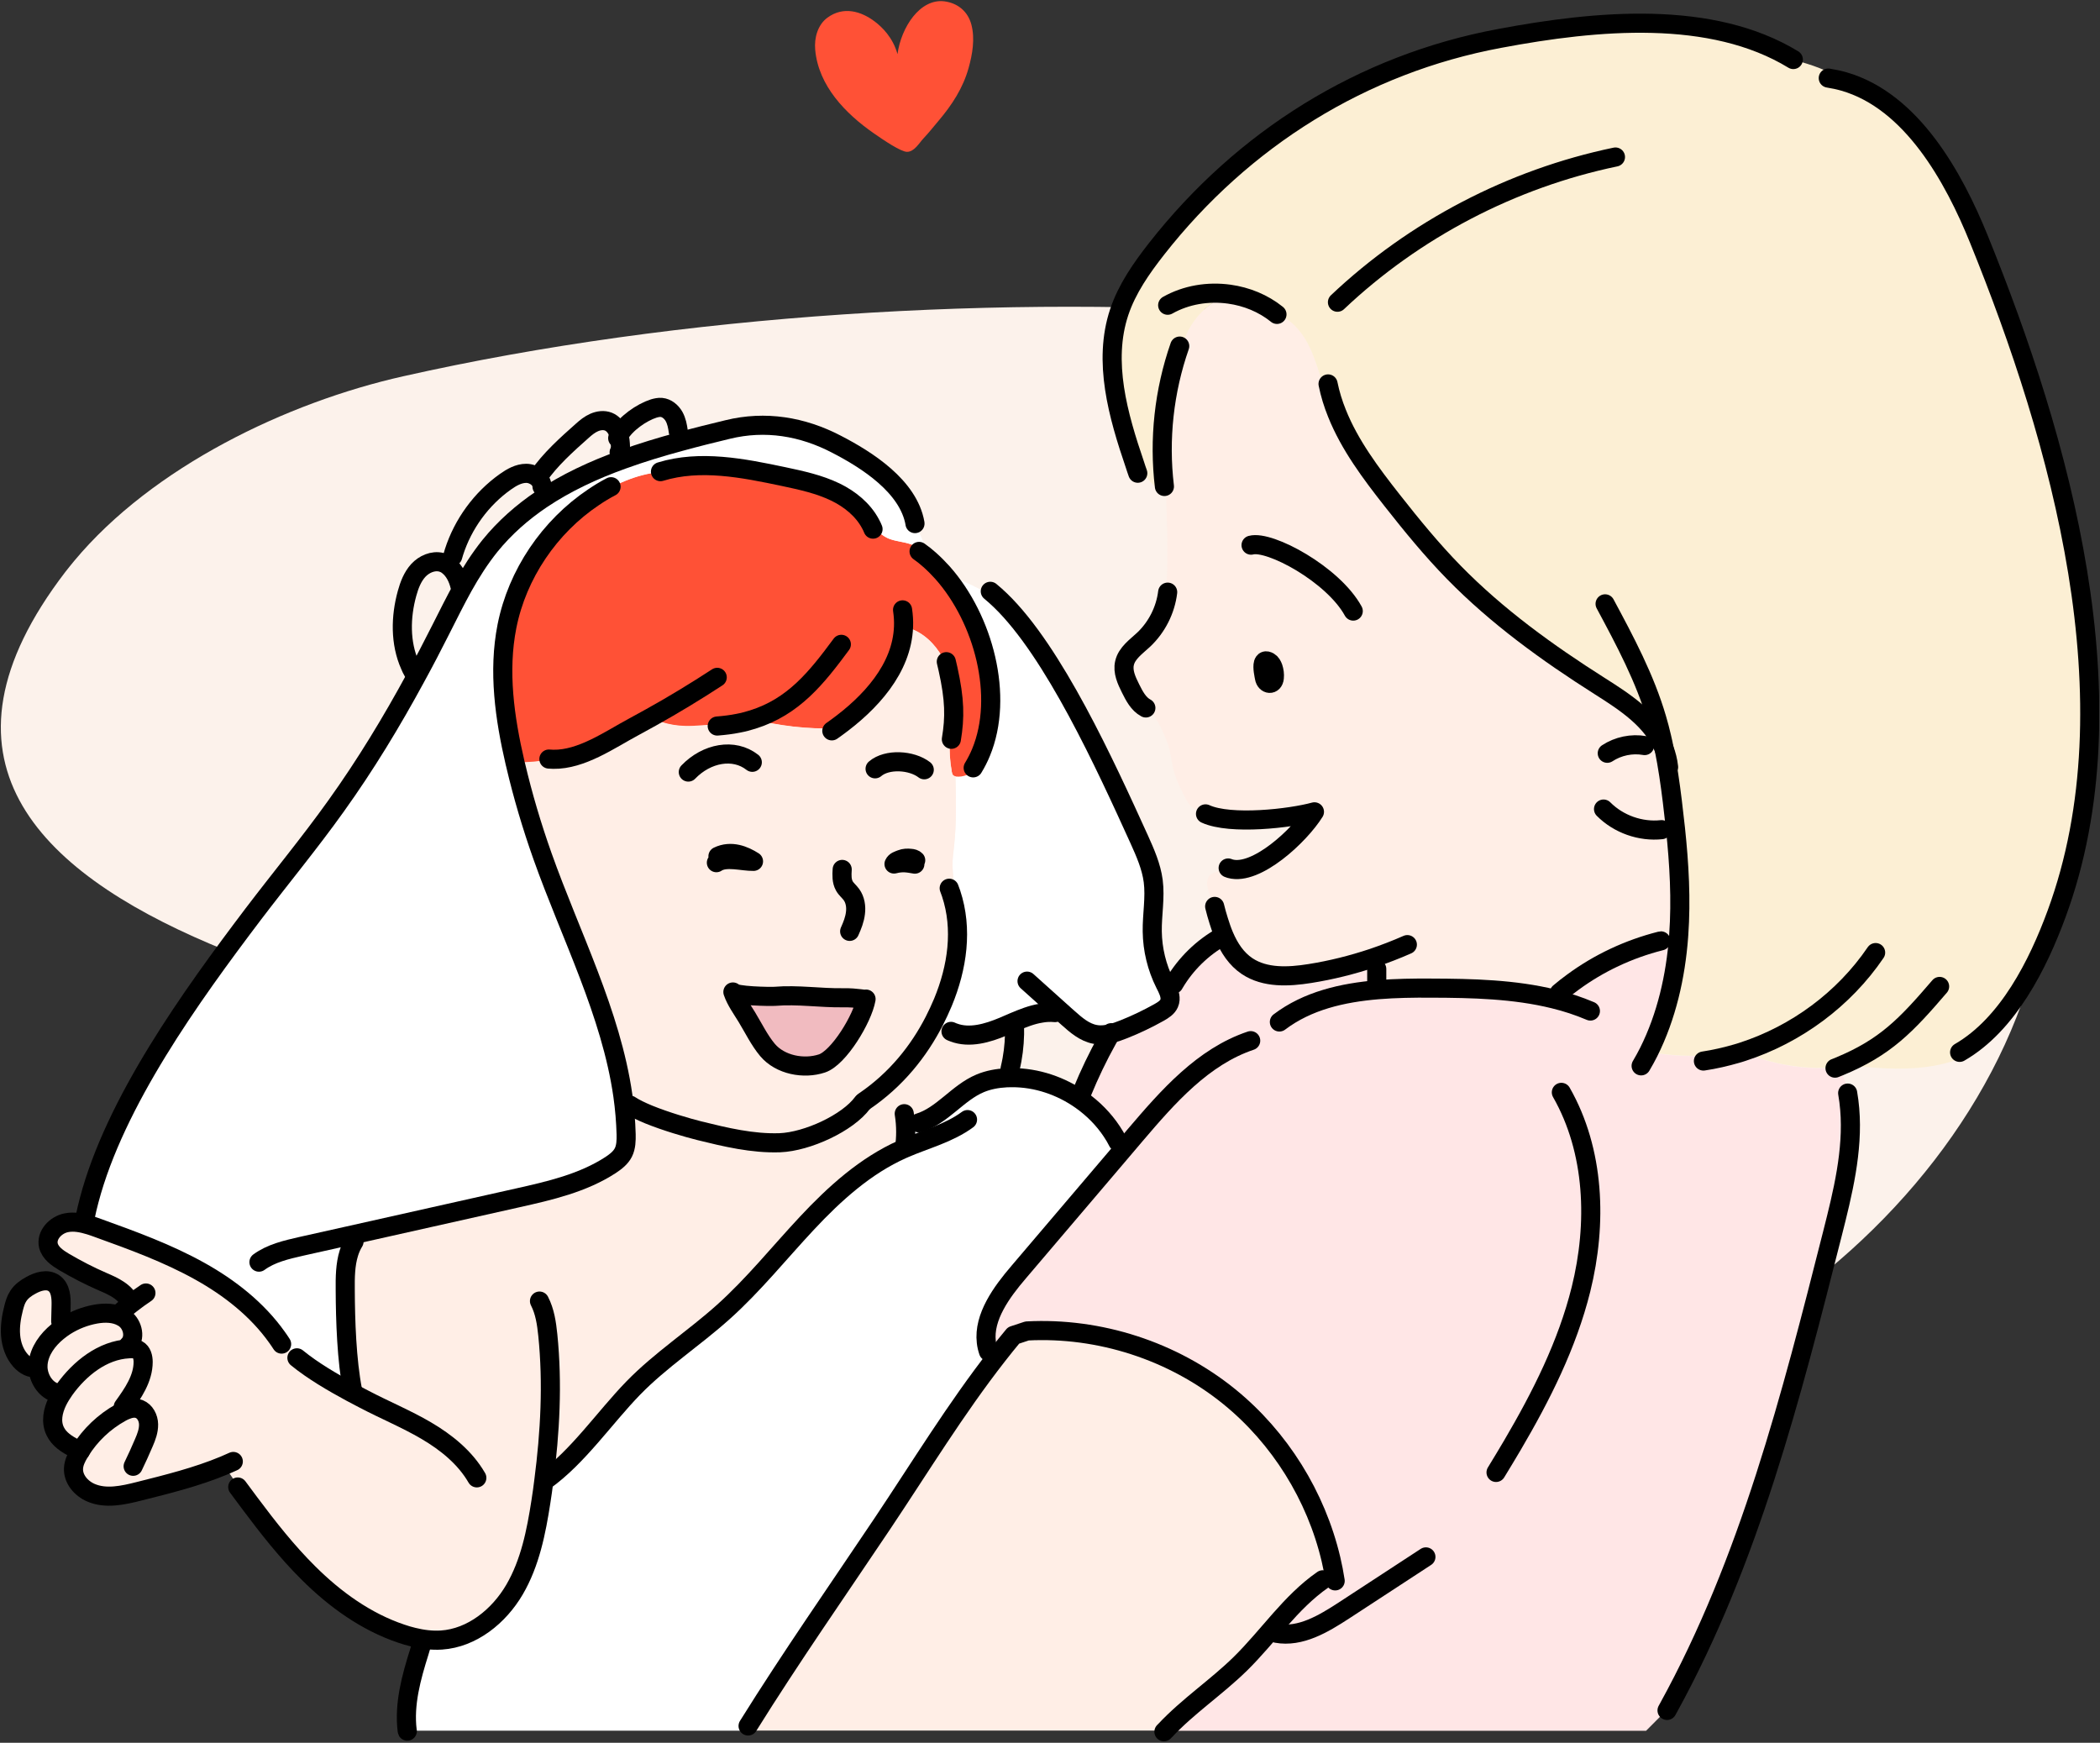<svg width="435" height="361" viewBox="0 0 435 361" fill="none" xmlns="http://www.w3.org/2000/svg">
<rect x="0" y="0" width="435" height="361" fill="#333333" stroke="none"/>
<g clip-path="url(#clip0)">
<path d="M15.37 116.191C14.747 116.951 14.124 117.711 13.52 118.49C-45.561 195.628 108.463 211.407 145.668 224.458C189.887 239.964 220.761 284.708 267.142 294.681C330.528 308.317 407.335 260.203 422.335 195.901C443.898 103.491 337.833 70.239 266.713 65.116C208.412 60.928 140.682 65.058 83.568 77.934C59.394 83.349 31.597 96.712 15.37 116.191Z" fill="#FCF2EB"/>
<path d="M325.82 203.435C324.871 204.908 323.473 206.106 321.876 206.83L321.851 206.93C313.639 204.908 304.952 204.708 296.44 204.683C292.821 204.683 289.102 204.708 285.432 205.008V204.733C285.632 203.485 285.607 202.212 285.382 200.964H285.133V200.689L285.033 199.341C284.783 199.042 284.534 198.742 284.359 198.393C280.091 199.816 275.722 200.914 271.279 201.613C266.886 202.312 262.044 202.561 258.324 200.09C256.078 198.592 254.605 196.321 253.532 193.8C253.107 192.801 252.758 191.778 252.433 190.73L252.384 190.755C251.735 188.808 251.11 186.886 250.462 184.964C250.062 183.765 249.713 182.293 250.586 181.344C250.911 180.995 251.36 180.795 251.784 180.645C252.733 180.296 253.756 180.071 254.78 180.021L254.805 179.921C260.196 181.419 269.183 173.057 272.253 168.14C267.285 169.512 254.855 170.935 249.688 168.564L248.714 167.915C247.99 167.915 247.241 167.541 246.717 167.016C246.068 166.392 245.644 165.544 245.245 164.745C244.496 163.247 243.747 161.749 243.273 160.152C242.798 158.529 242.624 156.832 242.224 155.185C241.425 152.114 239.778 149.344 238.081 146.648L237.332 146.598C235.809 145.774 234.936 144.127 234.162 142.554C233.338 140.907 232.514 139.085 232.914 137.287C233.388 135.216 235.335 133.893 236.883 132.445C239.603 129.874 241.401 126.329 241.85 122.61L241.326 122.46C241.7 120.988 241.75 119.44 241.775 117.892C241.85 112.8 241.775 107.683 241.525 102.591C241.5 101.967 241.45 101.318 241.425 100.694L241.201 100.719C240.028 90.959 241.126 80.925 244.371 71.639L244.945 71.714C246.043 66.796 249.837 62.603 254.63 60.98L254.655 60.881C258.249 61.38 261.694 62.778 264.515 65.049C267.26 65.973 269.432 68.319 270.805 70.915C272.328 73.736 273.126 76.906 274.2 79.926C274.899 81.898 275.772 83.845 276.97 85.542C279.591 92.107 284.01 97.998 288.428 103.614C292.471 108.757 296.615 113.824 301.183 118.491C310.119 127.627 320.553 135.166 331.336 142.005C336.728 145.425 342.444 149.119 344.741 155.06C345.464 158.654 345.989 162.299 346.438 165.968C346.663 167.84 346.887 169.737 347.087 171.609C347.861 178.923 348.285 186.287 347.761 193.625C346.488 193.925 345.215 194.349 343.992 194.848C337.427 196.546 331.236 199.466 325.82 203.435ZM263.966 140.408C264.016 139.684 263.941 138.96 263.716 138.286C263.566 137.812 263.317 137.337 262.867 137.088C262.168 136.688 261.844 136.913 261.694 137.412C261.444 138.286 261.844 139.958 261.919 140.408C262.168 141.88 263.816 142.03 263.966 140.408Z" fill="#FFEEE6"/>
<path d="M275.697 322.975C272.602 309.845 265.114 297.789 254.63 289.302C242.973 279.842 227.747 274.899 212.745 275.698L209.949 276.622C208.826 277.97 207.728 279.343 206.654 280.715L206.03 280.216C205.381 279.567 204.807 278.818 204.333 278.02C203.734 272.828 207.478 267.686 211.047 263.517C217.837 255.529 224.626 247.567 231.416 239.579C230.792 238.007 230.168 236.434 229.544 234.861L230.268 234.362C228.595 231.841 226.449 229.645 223.953 227.897C224.177 227.423 224.402 226.949 224.651 226.474L224.152 226.2C225.675 222.481 227.422 218.836 229.369 215.342C229.594 214.917 229.843 214.518 230.068 214.094C230.992 213.869 231.89 213.544 232.764 213.195C235.285 212.197 237.706 211.023 240.078 209.7C240.901 209.226 241.75 208.702 242.124 207.853C242.574 206.83 242.199 205.707 241.7 204.633C242.199 204.334 242.723 204.009 243.223 203.685C245.594 199.666 249.039 196.296 253.107 194.025L253.182 194.124C253.282 194.025 253.407 193.925 253.507 193.85C254.58 196.371 256.053 198.642 258.299 200.14C262.019 202.611 266.861 202.362 271.254 201.663C275.697 200.964 280.066 199.866 284.334 198.443C284.534 198.792 284.758 199.092 285.008 199.391L285.108 200.739V201.014H285.357C285.582 202.262 285.582 203.535 285.407 204.783V205.058C289.077 204.758 292.796 204.708 296.415 204.733C304.927 204.758 313.614 204.958 321.826 206.98L321.851 206.88C323.448 206.156 324.846 204.958 325.795 203.485C331.211 199.491 337.427 196.596 343.942 194.948C345.165 194.424 346.413 194.025 347.711 193.725C347.711 193.85 347.686 193.95 347.686 194.075C347.062 202.337 345.19 210.574 341.496 217.963C347.486 219.011 353.627 219.061 359.642 218.112L359.692 218.312C360.117 218.187 360.566 218.062 360.99 217.913C367.106 220.584 373.92 221.707 380.56 221.133C380.71 221.133 380.885 221.108 381.034 221.083C381.958 223.204 382.732 225.401 383.406 227.623C383.531 228.072 383.68 228.546 383.605 229.02C383.555 229.32 383.406 229.62 383.156 229.819C383.88 238.456 381.708 247.217 379.562 255.679C371.025 289.352 362.338 323.449 345.589 353.877C344.042 355.425 342.519 356.972 340.971 358.52C313.04 358.52 277.27 358.52 241.301 358.52C246.043 353.453 251.909 349.559 256.877 344.691C262.693 338.975 267.26 331.936 273.95 327.293L274.549 327.368C275.223 325.97 275.598 324.473 275.697 322.975Z" fill="#FFE6E6"/>
<path d="M274.2 80.001C273.126 76.981 272.328 73.811 270.805 70.99C269.407 68.394 267.261 66.048 264.515 65.124C261.694 62.853 258.249 61.455 254.655 60.956L254.63 61.056C249.862 62.653 246.068 66.872 244.945 71.789L244.371 71.714C241.126 81 240.028 91.034 241.201 100.794L241.425 100.769C241.475 101.393 241.5 102.017 241.525 102.666H241.475C239.104 100.919 237.107 98.697 235.61 96.151L235.11 96.326C231.591 86.017 228.421 74.909 231.84 64.65C233.463 59.808 236.433 55.564 239.578 51.545C257.451 28.756 282.187 13.255 310.618 7.963C330.912 4.144 354.525 1.997 371.474 12.331L371.449 12.381C375.144 13.379 378.938 14.553 381.908 16.849C396.011 20.893 404.723 36.768 409.89 49.523C426.764 91.109 442.215 145.2 425.99 189.257C422.146 199.716 415.93 212.172 405.896 217.963L406.37 219.136C403.974 220.109 401.403 220.708 398.832 221.033C393.665 221.682 388.448 221.233 383.281 220.733C382.532 220.858 381.783 220.958 381.034 221.008C381.009 220.958 381.009 220.933 380.984 220.883C380.835 220.933 380.71 221.008 380.56 221.058C373.895 221.632 367.106 220.534 360.99 217.838C360.566 217.988 360.142 218.113 359.692 218.237L359.643 218.038C353.652 218.986 347.486 218.936 341.496 217.888C345.215 210.524 347.062 202.262 347.686 194C347.686 193.875 347.711 193.775 347.711 193.65C348.235 186.312 347.811 178.948 347.037 171.634C346.837 169.737 346.613 167.865 346.388 165.993C345.939 162.349 345.415 158.704 344.691 155.085C342.394 149.119 336.678 145.425 331.286 142.03C320.503 135.191 310.044 127.653 301.133 118.517C296.565 113.849 292.422 108.782 288.378 103.64C283.96 98.023 279.566 92.132 276.921 85.568C275.747 83.92 274.899 81.948 274.2 80.001Z" fill="#FCEFD4"/>
<path d="M275.698 322.975C275.623 324.473 275.223 325.97 274.574 327.318L273.975 327.243C267.286 331.886 262.718 338.925 256.902 344.641C251.959 349.509 246.068 353.403 241.326 358.47C211.122 358.47 180.819 358.47 154.934 358.47V357.496C163.821 343.244 173.431 329.49 182.766 315.561C190.604 303.854 197.943 291.798 206.629 280.69C207.703 279.317 208.801 277.945 209.924 276.597L212.72 275.673C227.722 274.874 242.948 279.817 254.605 289.277C265.114 297.789 272.602 309.87 275.698 322.975Z" fill="#FFEEE6"/>
<path d="M201.213 5.092C201.987 8.013 201.437 11.233 200.639 14.078C199.49 18.222 197.194 21.741 194.423 25.011C193.35 26.284 192.451 27.433 191.303 28.656C190.404 29.604 189.406 31.451 187.883 31.451C186.61 31.451 183.041 29.03 180.994 27.607C175.153 23.539 169.537 17.797 168.863 10.309C168.638 7.838 169.387 5.142 171.384 3.669C174.704 1.223 178.398 2.321 181.244 4.493C182.716 5.616 184.938 7.738 185.911 11.208C186.66 5.691 190.554 -0.349 195.621 0.275C198.417 0.649 200.489 2.371 201.213 5.092Z" fill="#FF5136"/>
<path d="M197.918 161.026L197.943 160.851C197.968 160.851 198.018 160.851 198.043 160.876C199.465 161.026 200.888 160.427 202.012 159.528C202.91 158.804 203.185 157.257 203.684 156.109L203.21 155.884C208.002 144.252 203.734 128.227 195.247 118.667C198.991 120.214 203.809 121.887 206.854 124.757L207.203 124.408C218.261 135.066 228.97 158.58 235.959 173.931C237.207 176.702 238.455 179.522 238.854 182.543C239.304 186.012 238.605 189.507 238.655 193.001C238.705 196.721 239.603 200.44 241.276 203.785C241.426 204.084 241.575 204.384 241.725 204.683C242.224 205.732 242.599 206.855 242.149 207.903C241.775 208.752 240.926 209.301 240.103 209.751C237.756 211.073 235.31 212.247 232.789 213.245C231.915 213.595 231.017 213.919 230.093 214.144C229.769 214.219 229.419 214.293 229.095 214.343C228.346 214.443 227.572 214.468 226.823 214.318C224.651 213.919 222.879 212.371 221.207 210.899C220.982 210.699 220.782 210.524 220.558 210.325C218.91 210.275 217.263 210.125 215.615 209.925C213.693 210.25 211.846 210.974 209.999 211.747C209.275 212.047 208.526 212.371 207.803 212.696C204.533 214.069 200.788 215.167 197.518 213.919L197.568 213.769C196.171 213.12 194.798 212.371 193.5 211.548C194.149 210.275 194.748 208.977 195.297 207.679C198.292 200.44 199.44 192.502 196.994 185.139C197.294 184.465 197.419 183.716 197.469 182.992C197.518 181.769 197.319 180.546 197.319 179.323C197.294 177.975 197.494 176.627 197.643 175.279C198.143 170.511 198.043 165.769 197.918 161.026Z" fill="white"/>
<path d="M188.532 112.676C189.88 113.125 191.078 113.899 192.227 114.748C192.351 115.147 192.476 115.546 192.601 115.971C193.525 116.794 194.423 117.693 195.272 118.641C203.759 128.202 208.052 144.227 203.235 155.859L203.709 156.084C203.185 157.257 202.935 158.779 202.036 159.503C200.913 160.402 199.49 161.001 198.068 160.851C198.043 160.851 197.993 160.851 197.968 160.826C197.793 160.801 197.618 160.751 197.494 160.651C197.294 160.477 197.219 160.177 197.169 159.903C196.77 157.656 196.62 155.385 196.745 153.113L197.069 153.138C197.818 148.62 197.768 144.951 196.37 138.561C195.871 137.338 195.297 136.164 194.573 135.091C192.851 132.495 190.23 130.373 187.184 129.849C186.86 138.536 180.32 145.65 173.206 150.792C167.59 151.216 161.125 150.268 155.933 149.069C154.959 149.369 153.961 149.643 152.888 149.843C149.992 150.168 147.721 150.118 144.625 150.392C141.281 150.667 137.786 150.317 134.915 148.62C133.742 149.269 132.569 149.918 131.371 150.567C126.379 153.238 120.538 157.406 114.647 157.307C112.026 157.806 109.38 158.031 106.709 158.006C104.562 148.745 103.189 139.085 105.037 129.749C107.183 118.941 113.823 109.131 122.984 103.016L123.034 103.091C127.177 100.32 131.895 98.173 136.837 97.749V97.724C145.075 95.203 153.936 96.975 162.348 98.747C165.992 99.521 169.687 100.32 173.056 101.942C176.052 103.39 178.797 105.612 180.345 108.532L180.52 108.432C181.119 109.755 183.091 111.203 184.289 111.627C185.662 112.127 187.135 112.226 188.532 112.676Z" fill="#FF5136"/>
<path d="M173.181 150.767C180.295 145.625 186.835 138.511 187.16 129.824C190.205 130.373 192.826 132.495 194.548 135.066C195.272 136.164 195.871 137.338 196.345 138.536C197.768 144.926 197.793 148.595 197.044 153.113L196.72 153.088C196.595 155.36 196.745 157.656 197.144 159.878C197.194 160.152 197.269 160.452 197.469 160.627C197.593 160.726 197.768 160.776 197.943 160.801L197.918 160.976C198.018 165.719 198.143 170.461 197.618 175.179C197.469 176.527 197.269 177.875 197.294 179.223C197.319 180.446 197.518 181.669 197.444 182.892C197.419 183.616 197.269 184.365 196.969 185.039C199.416 192.402 198.292 200.365 195.272 207.579C194.723 208.877 194.149 210.175 193.475 211.448C190.28 217.663 185.612 223.579 178.947 228.097L178.623 228.372C175.552 232.54 167.19 236.409 161.499 236.634C155.833 236.859 150.242 235.486 144.775 234.138C142.279 233.539 137.836 232.216 134.341 230.793L134.491 230.518C132.544 229.495 130.672 228.297 128.975 226.899C126.528 209.8 118.166 193.75 112.325 177.276C110.129 171.085 108.282 164.795 106.759 158.405C106.709 158.23 106.684 158.056 106.634 157.906C109.28 157.956 111.951 157.706 114.572 157.207C120.463 157.282 126.304 153.138 131.296 150.467C132.494 149.843 133.667 149.194 134.84 148.52C137.711 150.218 141.231 150.567 144.55 150.293C147.646 150.043 149.917 150.068 152.813 149.743C153.886 149.519 154.909 149.269 155.858 148.97C161.1 150.243 167.565 151.191 173.181 150.767ZM179.397 206.955C179.372 207.13 177.524 206.63 174.679 206.68C169.961 206.755 165.268 205.981 160.526 206.381C159.602 206.456 152.114 206.356 151.839 205.482C152.463 207.329 153.711 209.052 154.735 210.699C156.108 212.921 157.331 215.517 159.003 217.489C161.624 220.584 166.541 221.532 170.286 220.284C173.73 219.136 178.673 211.024 179.397 206.955Z" fill="#FFEEE6"/>
<path d="M174.654 206.68C177.524 206.63 179.347 207.154 179.372 206.955C178.648 211.023 173.705 219.136 170.236 220.284C166.492 221.532 161.574 220.609 158.953 217.488C157.281 215.491 156.033 212.92 154.685 210.699C153.686 209.051 152.413 207.329 151.789 205.482C152.064 206.331 159.552 206.455 160.476 206.381C165.243 205.981 169.936 206.755 174.654 206.68Z" fill="#F1BBC0"/>
<path d="M72.811 288.478L73.036 288.054C71.813 281.764 71.538 273.576 71.513 267.161C71.489 264.615 71.513 261.969 72.262 259.573C72.312 258.375 72.287 257.152 72.237 255.954C83.894 253.333 95.551 250.737 107.208 248.116C113.898 246.618 120.762 245.046 126.503 241.301C127.552 240.627 128.575 239.829 129.149 238.705C129.723 237.557 129.748 236.234 129.723 234.936C129.649 232.24 129.424 229.57 129.049 226.949C130.747 228.346 132.619 229.57 134.566 230.568L134.416 230.843C137.911 232.265 142.379 233.563 144.85 234.187C150.317 235.535 155.908 236.883 161.574 236.684C167.265 236.459 175.627 232.59 178.698 228.421L179.022 228.147C185.687 223.629 190.355 217.713 193.55 211.498C194.873 212.321 196.221 213.07 197.618 213.719L197.568 213.869C200.838 215.117 204.583 214.019 207.853 212.646C208.576 212.346 209.3 212.022 210.049 211.697C210.124 211.922 210.199 212.147 210.299 212.346L210.149 212.396C210.224 214.768 210.049 217.164 209.625 219.51C209.924 220.484 209.924 221.557 209.6 222.53V223.204C209.225 223.204 208.851 223.204 208.477 223.229C206.604 223.329 204.757 223.654 203.035 224.378C198.367 226.35 195.197 231.092 190.355 232.565L189.381 232.465C188.757 233.089 188.158 233.738 187.609 234.437C187.609 235.56 187.534 236.659 187.359 237.757L187.384 237.832C187.259 237.882 187.11 237.957 186.985 238.007C179.297 241.426 172.907 247.217 167.141 253.358C161.374 259.498 156.108 266.113 149.842 271.729C143.777 277.171 136.862 281.664 131.171 287.505C125.23 293.645 119.739 301.758 112.775 306.725L112.65 306.7C112.475 308.123 112.25 309.571 112.051 310.994C111.102 317.309 109.829 323.724 106.584 329.24C103.339 334.757 97.798 339.275 91.433 339.699C89.461 339.824 87.514 339.574 85.592 339.1C84.768 338.9 83.944 338.651 83.121 338.376C75.807 335.93 69.392 331.287 63.925 325.846C59.457 321.402 55.538 316.435 51.769 311.393L51.819 311.343C49.947 308.797 48.15 306.176 46.452 303.53C40.761 305.901 34.721 307.399 28.755 308.897C25.485 309.721 21.915 310.519 18.82 309.171C16.798 308.298 15.126 306.351 15.226 304.154C15.276 302.981 15.825 301.883 16.424 300.884C16.499 300.784 16.549 300.66 16.623 300.56C18.67 297.24 21.591 294.469 25.011 292.572C25.285 292.422 25.56 292.273 25.859 292.148L25.56 291.449C27.557 288.653 29.653 285.608 29.678 282.163C29.678 281.19 29.429 280.091 28.555 279.642C28.156 279.442 27.681 279.417 27.232 279.417C27.057 279.417 26.858 279.417 26.683 279.442L26.633 278.719C28.156 277.271 27.582 274.5 25.909 273.227C25.759 273.102 25.585 273.002 25.41 272.903C25.485 272.428 25.51 271.954 25.51 271.48C26.034 271.03 26.558 270.581 27.082 270.182L26.957 270.032C26.558 268.809 25.66 267.935 24.586 267.211C23.588 266.537 22.439 266.038 21.341 265.564C18.57 264.366 15.875 262.968 13.279 261.445C11.906 260.622 10.458 259.623 10.059 258.075C9.534 255.904 11.556 253.757 13.778 253.333C15.375 253.008 17.023 253.358 18.596 253.832C19.195 254.007 19.769 254.231 20.343 254.431C27.532 257.027 34.745 259.648 41.41 263.367C47.601 266.812 53.317 271.305 57.41 277.071C58.983 278.269 60.381 279.692 61.529 281.314C64.799 283.96 68.918 286.357 72.811 288.478Z" fill="#FFEEE6"/>
<path d="M204.308 278.02C204.782 278.819 205.356 279.567 206.005 280.216L206.629 280.716C197.943 291.823 190.604 303.88 182.766 315.587C173.431 329.54 163.796 343.294 154.934 357.522V358.495C117.567 358.495 89.461 358.495 84.319 358.495C83.67 352.979 85.167 347.487 86.84 342.171C86.266 341.247 85.841 340.224 85.592 339.175C87.514 339.649 89.461 339.899 91.433 339.774C97.798 339.35 103.364 334.832 106.584 329.315C109.804 323.799 111.077 317.384 112.051 311.069C112.275 309.646 112.475 308.223 112.65 306.775L112.775 306.8C119.739 301.833 125.205 293.721 131.171 287.58C136.862 281.739 143.777 277.246 149.842 271.804C156.108 266.188 161.399 259.573 167.141 253.433C172.882 247.292 179.272 241.501 186.985 238.082C187.11 238.032 187.259 237.957 187.384 237.907L187.359 237.832C187.534 236.734 187.609 235.635 187.609 234.512C188.158 233.813 188.757 233.164 189.381 232.54L190.355 232.64C195.197 231.167 198.367 226.4 203.035 224.453C204.757 223.729 206.629 223.404 208.477 223.305C208.851 223.28 209.225 223.28 209.6 223.28C214.717 223.255 219.784 224.977 223.978 227.947C226.449 229.695 228.62 231.891 230.293 234.412L229.569 234.912C230.193 236.484 230.817 238.057 231.441 239.629C224.652 247.617 217.862 255.58 211.073 263.567C207.478 267.661 203.709 272.828 204.308 278.02Z" fill="white"/>
<path d="M140.981 91.458C144.251 90.56 147.546 89.736 150.791 88.962C158.554 87.065 166.242 88.338 173.281 92.007C179.621 95.278 188.208 100.744 189.556 108.407C190.479 110.504 191.528 112.626 192.227 114.772C191.078 113.924 189.88 113.15 188.532 112.701C187.16 112.251 185.662 112.151 184.289 111.652C183.091 111.228 181.119 109.78 180.52 108.457L180.345 108.557C178.797 105.636 176.052 103.415 173.056 101.967C169.687 100.32 165.992 99.546 162.348 98.772C153.936 96.975 145.05 95.203 136.837 97.749V97.774C131.895 98.223 127.177 100.345 123.034 103.115L122.984 103.04C113.848 109.156 107.183 118.966 105.037 129.774C103.19 139.11 104.562 148.77 106.709 158.03C106.759 158.205 106.784 158.38 106.834 158.53C108.332 164.92 110.204 171.21 112.4 177.4C118.241 193.85 126.603 209.925 129.049 227.024C129.424 229.669 129.649 232.315 129.723 235.011C129.748 236.284 129.723 237.632 129.149 238.78C128.575 239.904 127.552 240.677 126.503 241.376C120.762 245.121 113.898 246.693 107.208 248.191C95.551 250.812 83.894 253.408 72.237 256.029C72.312 257.227 72.312 258.45 72.262 259.648C71.513 262.044 71.489 264.69 71.513 267.236C71.538 273.651 71.813 281.814 73.036 288.129L72.811 288.553C68.893 286.432 64.774 284.035 61.504 281.364C60.356 279.742 58.983 278.319 57.385 277.121C53.292 271.38 47.576 266.887 41.385 263.417C34.721 259.698 27.507 257.077 20.318 254.481C19.744 254.281 19.17 254.057 18.57 253.882V248.74L18.446 248.715C23.812 228.322 39.538 206.48 52.443 189.432C58.134 181.943 64.15 174.68 69.617 167.016C75.682 158.555 81.099 149.618 86.066 140.458C87.863 137.188 89.586 133.868 91.258 130.548C92.781 127.553 94.278 124.507 95.901 121.587C97.548 118.641 99.346 115.821 101.442 113.2C104.537 109.381 108.157 106.211 112.151 103.515C117.243 100.095 122.934 97.449 128.9 95.302C132.869 93.805 136.912 92.582 140.981 91.458Z" fill="white"/>
<path d="M15.55 300.061C13.853 299.212 12.23 298.164 11.431 296.491C10.483 294.519 10.932 292.298 11.906 290.276C12.33 289.427 12.829 288.628 13.354 287.879C16.524 283.461 21.266 279.692 26.658 279.418C26.833 279.418 27.032 279.393 27.207 279.393C27.656 279.393 28.131 279.418 28.53 279.617C29.379 280.067 29.653 281.165 29.653 282.138C29.653 285.583 27.557 288.628 25.535 291.424L25.834 292.123C25.535 292.248 25.26 292.397 24.986 292.547C21.566 294.444 18.67 297.215 16.599 300.535C16.249 300.41 15.9 300.235 15.55 300.061Z" fill="#FFEEE6"/>
<path d="M24.586 267.187C25.66 267.91 26.558 268.784 26.957 270.007L27.082 270.157C26.533 270.581 26.009 271.006 25.51 271.455C25.51 270.007 25.185 268.559 24.586 267.236V267.187Z" fill="#FFEEE6"/>
<path d="M25.36 272.853C25.535 272.952 25.709 273.052 25.859 273.177C27.532 274.45 28.106 277.221 26.583 278.669L26.633 279.392C21.241 279.642 16.499 283.436 13.329 287.854C12.804 288.603 12.305 289.402 11.881 290.251C11.631 289.652 11.407 289.028 11.257 288.379C9.26 287.63 7.962 285.433 7.862 283.236C7.862 282.987 7.862 282.712 7.887 282.463C8.137 279.817 9.859 277.495 11.931 275.798C12.43 275.399 12.954 274.999 13.503 274.65C15.425 273.427 17.597 272.578 19.843 272.179C21.716 271.879 23.762 271.904 25.36 272.853Z" fill="#FFEEE6"/>
<path d="M7.712 283.262C6.439 283.586 5.141 282.812 4.268 281.839C2.995 280.416 2.346 278.519 2.196 276.622C2.046 274.725 2.346 272.803 2.82 270.956C3.044 270.082 3.294 269.208 3.793 268.46C4.417 267.486 5.391 266.787 6.414 266.238C7.887 265.414 9.784 264.84 11.182 265.814C12.58 266.787 12.704 268.809 12.655 270.506C12.655 270.881 12.63 271.255 12.63 271.63C12.829 272.678 13.129 273.702 13.528 274.7C12.979 275.049 12.455 275.424 11.956 275.848C9.884 277.546 8.162 279.867 7.912 282.513C7.887 282.763 7.887 283.037 7.887 283.287L7.712 283.262Z" fill="#FFEEE6"/>
<path d="M261.694 137.412C261.844 136.938 262.168 136.688 262.867 137.088C263.292 137.337 263.541 137.812 263.716 138.286C263.941 138.96 264.041 139.684 263.966 140.408C263.816 142.03 262.168 141.855 261.919 140.383C261.844 139.933 261.445 138.261 261.694 137.412Z" stroke="black" stroke-width="3.958" stroke-miterlimit="10" stroke-linecap="round" stroke-linejoin="round"/>
<path d="M241.875 122.66C241.426 126.379 239.628 129.924 236.908 132.495C235.36 133.943 233.413 135.266 232.939 137.337C232.514 139.135 233.363 140.957 234.187 142.604C234.961 144.152 235.809 145.824 237.357 146.648" stroke="black" stroke-width="3.958" stroke-miterlimit="10" stroke-linecap="round" stroke-linejoin="round"/>
<path d="M259.148 112.925C262.992 111.877 276.147 118.966 280.315 126.579" stroke="black" stroke-width="3.958" stroke-miterlimit="10" stroke-linecap="round" stroke-linejoin="round"/>
<path d="M254.405 179.797C254.53 179.846 254.68 179.896 254.83 179.946C260.221 181.444 269.207 173.082 272.278 168.165C267.31 169.537 254.88 170.96 249.713 168.589" stroke="black" stroke-width="3.958" stroke-miterlimit="10" stroke-linecap="round" stroke-linejoin="round"/>
<path d="M244.371 71.689C241.126 80.975 240.028 91.009 241.201 100.769" stroke="black" stroke-width="3.958" stroke-miterlimit="10" stroke-linecap="round" stroke-linejoin="round"/>
<path d="M251.61 187.759C251.859 188.758 252.134 189.781 252.458 190.78C252.783 191.828 253.132 192.851 253.557 193.85C254.63 196.371 256.103 198.642 258.349 200.14C262.069 202.611 266.911 202.362 271.304 201.663C275.747 200.964 280.116 199.866 284.384 198.443C286.805 197.619 289.202 196.695 291.523 195.672" stroke="black" stroke-width="3.958" stroke-miterlimit="10" stroke-linecap="round" stroke-linejoin="round"/>
<path d="M275.098 79.527C275.523 81.624 276.147 83.645 276.946 85.617C279.566 92.182 283.985 98.073 288.403 103.689C292.447 108.831 296.59 113.899 301.158 118.566C310.094 127.702 320.528 135.241 331.311 142.08C336.703 145.5 342.419 149.194 344.716 155.135C345.165 156.308 345.489 157.556 345.639 158.904" stroke="black" stroke-width="3.958" stroke-miterlimit="10" stroke-linecap="round" stroke-linejoin="round"/>
<path d="M332.485 125.082C336.603 132.745 340.747 140.508 343.193 148.87C343.567 150.118 343.892 151.391 344.191 152.664C344.391 153.488 344.566 154.311 344.716 155.11C345.44 158.705 345.964 162.349 346.413 166.018C346.638 167.89 346.862 169.787 347.062 171.659C347.836 178.973 348.26 186.337 347.736 193.675C347.736 193.8 347.711 193.9 347.711 194.025C347.087 202.287 345.215 210.524 341.521 217.913C341.021 218.886 340.522 219.835 339.948 220.783" stroke="black" stroke-width="3.958" stroke-miterlimit="10" stroke-linecap="round" stroke-linejoin="round"/>
<path d="M332.16 167.591C335.255 170.711 339.823 172.333 344.191 171.859" stroke="black" stroke-width="3.958" stroke-miterlimit="10" stroke-linecap="round" stroke-linejoin="round"/>
<path d="M277.045 62.603C292.971 47.526 313.165 36.993 334.631 32.525" stroke="black" stroke-width="3.958" stroke-miterlimit="10" stroke-linecap="round" stroke-linejoin="round"/>
<path d="M378.713 16.175C379.811 16.35 380.885 16.574 381.933 16.874C396.036 20.918 404.748 36.793 409.915 49.548C426.789 91.134 442.24 145.225 426.015 189.282C422.171 199.741 415.955 212.197 405.921 217.988" stroke="black" stroke-width="3.958" stroke-miterlimit="10" stroke-linecap="round" stroke-linejoin="round"/>
<path d="M352.853 219.785C355.174 219.435 357.446 218.911 359.692 218.262C360.117 218.137 360.566 218.013 360.99 217.863C372.073 214.268 381.958 206.98 388.523 197.32" stroke="black" stroke-width="3.958" stroke-miterlimit="10" stroke-linecap="round" stroke-linejoin="round"/>
<path d="M380.111 221.258C380.261 221.208 380.41 221.133 380.56 221.083C380.71 221.033 380.835 220.983 380.984 220.908C390.545 216.964 394.863 212.396 401.777 204.334" stroke="black" stroke-width="3.958" stroke-miterlimit="10" stroke-linecap="round" stroke-linejoin="round"/>
<path d="M235.684 98.023C235.485 97.449 235.285 96.9 235.11 96.326C231.591 86.017 228.421 74.909 231.84 64.65C233.463 59.808 236.433 55.564 239.578 51.545C257.451 28.756 282.187 13.255 310.618 7.963C330.912 4.144 354.525 1.997 371.474 12.331" stroke="black" stroke-width="3.958" stroke-miterlimit="10" stroke-linecap="round" stroke-linejoin="round"/>
<path d="M204.757 279.967C204.533 279.318 204.383 278.669 204.308 277.995C203.709 272.803 207.453 267.661 211.023 263.492C217.812 255.505 224.602 247.542 231.391 239.554C232.664 238.057 233.912 236.584 235.185 235.086C241.95 227.148 249.188 218.886 259.073 215.566" stroke="black" stroke-width="3.958" stroke-miterlimit="10" stroke-linecap="round" stroke-linejoin="round"/>
<path d="M264.44 338.326C269.382 339.225 274.15 336.354 278.368 333.609C284.035 329.914 289.701 326.195 295.367 322.501" stroke="black" stroke-width="3.958" stroke-miterlimit="10" stroke-linecap="round" stroke-linejoin="round"/>
<path d="M265.014 211.697C270.855 207.279 278.044 205.632 285.457 205.008C289.127 204.708 292.846 204.658 296.465 204.683C304.977 204.708 313.664 204.908 321.876 206.93C324.447 207.554 326.968 208.378 329.439 209.426" stroke="black" stroke-width="3.958" stroke-miterlimit="10" stroke-linecap="round" stroke-linejoin="round"/>
<path d="M322.999 205.657C323.898 204.883 324.846 204.159 325.795 203.46C331.212 199.466 337.427 196.571 343.942 194.923C343.967 194.923 344.017 194.898 344.042 194.898" stroke="black" stroke-width="3.958" stroke-miterlimit="10" stroke-linecap="round" stroke-linejoin="round"/>
<path d="M332.934 156.034C335.18 154.561 338.001 153.962 340.672 154.436" stroke="black" stroke-width="3.958" stroke-miterlimit="10" stroke-linecap="round" stroke-linejoin="round"/>
<path d="M264.515 65.124L264.49 65.099C261.669 62.828 258.224 61.43 254.63 60.931C250.262 60.331 245.719 61.055 241.875 63.227" stroke="black" stroke-width="3.958" stroke-miterlimit="10" stroke-linecap="round" stroke-linejoin="round"/>
<path d="M148.719 177.376C151.465 176.053 154.161 177.201 156.083 178.424C153.811 178.474 150.342 177.376 148.395 178.699" stroke="black" stroke-width="3.958" stroke-miterlimit="10" stroke-linecap="round" stroke-linejoin="round"/>
<path d="M189.506 178.998C188.133 178.773 187.01 178.499 185.188 178.973C185.462 178.374 186.061 178.249 186.66 178C187.284 177.75 187.983 177.725 188.632 177.8C189.007 177.825 189.431 177.925 189.681 178.199" stroke="black" stroke-width="3.958" stroke-miterlimit="10" stroke-linecap="round" stroke-linejoin="round"/>
<path d="M174.454 180.096C174.379 181.269 174.329 182.492 174.903 183.516C175.278 184.19 175.927 184.689 176.376 185.313C177.15 186.386 177.375 187.809 177.2 189.132C177.05 190.455 176.551 191.703 176.002 192.926" stroke="black" stroke-width="3.958" stroke-miterlimit="10" stroke-linecap="round" stroke-linejoin="round"/>
<path d="M179.397 206.955C178.673 211.023 173.73 219.136 170.261 220.284C166.516 221.532 161.599 220.609 158.978 217.488C157.306 215.491 156.058 212.92 154.71 210.699C153.711 209.051 152.438 207.329 151.814 205.482C152.089 206.331 159.577 206.455 160.501 206.381C165.243 205.981 169.936 206.755 174.654 206.68C177.524 206.63 179.347 207.154 179.397 206.955Z" stroke="black" stroke-width="3.958" stroke-miterlimit="10" stroke-linecap="round" stroke-linejoin="round"/>
<path d="M142.578 159.927C146.373 155.983 152.014 154.91 155.833 157.905" stroke="black" stroke-width="3.958" stroke-miterlimit="10" stroke-linecap="round" stroke-linejoin="round"/>
<path d="M181.269 159.254C183.74 157.132 188.832 157.431 191.453 159.453" stroke="black" stroke-width="3.958" stroke-miterlimit="10" stroke-linecap="round" stroke-linejoin="round"/>
<path d="M186.96 126.33C187.135 127.528 187.209 128.676 187.16 129.824C186.835 138.511 180.295 145.625 173.181 150.767C172.882 150.966 172.607 151.166 172.307 151.391" stroke="black" stroke-width="3.958" stroke-miterlimit="10" stroke-linecap="round" stroke-linejoin="round"/>
<path d="M174.279 133.469C169.112 140.458 164.37 146.398 155.933 149.044C154.959 149.344 153.961 149.619 152.888 149.818C151.54 150.093 150.117 150.267 148.569 150.392" stroke="black" stroke-width="3.958" stroke-miterlimit="10" stroke-linecap="round" stroke-linejoin="round"/>
<path d="M130.497 228.921C131.421 229.545 132.819 230.219 134.391 230.868C137.886 232.291 142.354 233.589 144.825 234.213C150.292 235.561 155.883 236.908 161.549 236.709C167.24 236.484 175.602 232.615 178.673 228.447" stroke="black" stroke-width="3.958" stroke-miterlimit="10" stroke-linecap="round" stroke-linejoin="round"/>
<path d="M178.997 228.147C185.662 223.629 190.33 217.713 193.525 211.498C194.174 210.225 194.773 208.927 195.322 207.629C198.317 200.39 199.465 192.452 197.019 185.089C196.894 184.714 196.77 184.365 196.62 183.99" stroke="black" stroke-width="3.958" stroke-miterlimit="10" stroke-linecap="round" stroke-linejoin="round"/>
<path d="M148.569 140.308C144.101 143.228 139.533 145.999 134.865 148.595C133.692 149.244 132.519 149.893 131.321 150.542C126.329 153.213 120.488 157.381 114.597 157.282C114.297 157.282 113.998 157.257 113.698 157.232" stroke="black" stroke-width="3.958" stroke-miterlimit="10" stroke-linecap="round" stroke-linejoin="round"/>
<path d="M136.812 97.699C145.05 95.178 153.911 96.95 162.323 98.722C165.967 99.496 169.662 100.295 173.031 101.917C176.027 103.365 178.773 105.587 180.32 108.507C180.52 108.857 180.695 109.231 180.844 109.606" stroke="black" stroke-width="3.958" stroke-miterlimit="10" stroke-linecap="round" stroke-linejoin="round"/>
<path d="M190.38 114.223C191.128 114.747 191.877 115.346 192.576 115.97C193.5 116.794 194.398 117.693 195.247 118.641C203.734 128.202 208.027 144.227 203.21 155.859C202.76 156.957 202.211 158.03 201.587 159.054" stroke="black" stroke-width="3.958" stroke-miterlimit="10" stroke-linecap="round" stroke-linejoin="round"/>
<path d="M196.021 137.063C196.146 137.587 196.245 138.061 196.37 138.561C197.793 144.951 197.818 148.62 197.069 153.138" stroke="black" stroke-width="3.958" stroke-miterlimit="10" stroke-linecap="round" stroke-linejoin="round"/>
<path d="M196.994 213.644C197.169 213.719 197.369 213.819 197.543 213.869C200.813 215.117 204.558 214.019 207.828 212.646C208.551 212.346 209.275 212.022 210.024 211.697C211.871 210.924 213.718 210.175 215.64 209.875C216.589 209.7 217.562 209.651 218.536 209.75" stroke="black" stroke-width="3.958" stroke-miterlimit="10" stroke-linecap="round" stroke-linejoin="round"/>
<path d="M212.745 203.235C215.366 205.582 217.962 207.928 220.583 210.274C220.807 210.474 221.007 210.649 221.232 210.849C222.879 212.321 224.651 213.869 226.848 214.268C227.597 214.418 228.371 214.393 229.12 214.293C229.444 214.243 229.794 214.193 230.118 214.094C231.042 213.869 231.94 213.544 232.814 213.195C235.335 212.196 237.756 211.023 240.128 209.7C240.951 209.226 241.8 208.702 242.174 207.853C242.624 206.83 242.249 205.707 241.75 204.633C241.6 204.334 241.451 204.034 241.301 203.735C239.628 200.39 238.73 196.671 238.68 192.951C238.63 189.457 239.329 185.937 238.879 182.492C238.48 179.472 237.232 176.651 235.984 173.881C228.995 158.505 218.286 135.016 207.228 124.357C206.53 123.683 205.831 123.059 205.132 122.485" stroke="black" stroke-width="3.958" stroke-miterlimit="10" stroke-linecap="round" stroke-linejoin="round"/>
<path d="M126.578 100.819C125.33 101.468 124.132 102.192 122.959 102.991C113.823 109.106 107.158 118.916 105.012 129.724C103.165 139.06 104.537 148.72 106.684 157.981C106.734 158.155 106.759 158.33 106.809 158.48C108.307 164.87 110.179 171.16 112.375 177.351C118.216 193.8 126.578 209.875 129.025 226.974C129.399 229.62 129.624 232.266 129.699 234.961C129.723 236.234 129.698 237.582 129.124 238.731C128.55 239.854 127.527 240.628 126.478 241.327C120.737 245.071 113.873 246.643 107.183 248.141C95.526 250.762 83.869 253.358 72.213 255.979C68.943 256.703 65.648 257.452 62.378 258.176C59.332 258.874 56.162 259.598 53.641 261.445" stroke="black" stroke-width="3.958" stroke-miterlimit="10" stroke-linecap="round" stroke-linejoin="round"/>
<path d="M17.647 252.11C17.897 250.937 18.146 249.788 18.471 248.615C23.837 228.222 39.563 206.381 52.468 189.332C58.159 181.843 64.175 174.58 69.641 166.917C75.707 158.455 81.124 149.519 86.091 140.358C87.888 137.088 89.611 133.768 91.283 130.448C92.806 127.453 94.303 124.407 95.926 121.487C97.573 118.541 99.371 115.721 101.467 113.1C104.562 109.281 108.182 106.111 112.176 103.415C117.268 99.995 122.959 97.349 128.925 95.203C132.844 93.78 136.887 92.557 140.956 91.458C144.226 90.56 147.521 89.736 150.766 88.962C158.529 87.065 166.217 88.338 173.256 92.007C179.596 95.278 188.183 100.744 189.531 108.407C189.531 108.432 189.531 108.432 189.531 108.457" stroke="black" stroke-width="3.958" stroke-miterlimit="10" stroke-linecap="round" stroke-linejoin="round"/>
<path d="M285.183 200.714V200.989V203.21" stroke="black" stroke-width="3.958" stroke-miterlimit="10" stroke-linecap="round" stroke-linejoin="round"/>
<path d="M243.148 203.859C243.173 203.81 243.223 203.735 243.248 203.685C245.619 199.666 249.064 196.296 253.132 194.025" stroke="black" stroke-width="3.958" stroke-miterlimit="10" stroke-linecap="round" stroke-linejoin="round"/>
<path d="M224.152 226.2C225.675 222.481 227.422 218.836 229.369 215.342C229.594 214.917 229.843 214.518 230.068 214.094C230.093 214.044 230.143 213.969 230.168 213.919" stroke="black" stroke-width="3.958" stroke-miterlimit="10" stroke-linecap="round" stroke-linejoin="round"/>
<path d="M48.325 302.732C47.7 303.006 47.076 303.281 46.452 303.555C40.761 305.927 34.721 307.424 28.755 308.922C25.485 309.746 21.915 310.544 18.82 309.197C16.798 308.323 15.126 306.376 15.226 304.179C15.276 303.006 15.825 301.908 16.424 300.909C16.499 300.81 16.549 300.685 16.623 300.585C18.67 297.265 21.591 294.494 25.011 292.597C25.285 292.447 25.56 292.298 25.859 292.173C26.833 291.749 27.856 291.499 28.83 291.873C30.053 292.348 30.752 293.72 30.777 295.043C30.802 296.366 30.327 297.639 29.803 298.838C29.104 300.485 28.355 302.132 27.582 303.73" stroke="black" stroke-width="3.958" stroke-miterlimit="10" stroke-linecap="round" stroke-linejoin="round"/>
<path d="M16.648 300.585C16.623 300.585 16.623 300.56 16.599 300.56C16.249 300.385 15.9 300.235 15.55 300.035C13.853 299.187 12.23 298.138 11.431 296.466C10.483 294.494 10.932 292.272 11.906 290.251C12.33 289.402 12.829 288.603 13.354 287.854C16.524 283.436 21.266 279.667 26.658 279.392C26.833 279.392 27.032 279.367 27.207 279.367C27.656 279.367 28.131 279.392 28.53 279.592C29.379 280.041 29.653 281.14 29.653 282.113C29.653 285.558 27.557 288.603 25.535 291.399" stroke="black" stroke-width="3.958" stroke-miterlimit="10" stroke-linecap="round" stroke-linejoin="round"/>
<path d="M11.906 288.578C11.681 288.528 11.482 288.478 11.257 288.404C9.26 287.655 7.962 285.458 7.862 283.262C7.862 283.012 7.862 282.737 7.887 282.488C8.137 279.842 9.859 277.52 11.931 275.823C12.43 275.424 12.954 275.024 13.503 274.675C15.425 273.452 17.597 272.603 19.843 272.204C21.716 271.879 23.762 271.904 25.385 272.853C25.56 272.953 25.734 273.052 25.884 273.177C27.557 274.45 28.131 277.221 26.608 278.669" stroke="black" stroke-width="3.958" stroke-miterlimit="10" stroke-linecap="round" stroke-linejoin="round"/>
<path d="M7.712 283.262C6.439 283.586 5.141 282.812 4.268 281.839C2.995 280.416 2.346 278.519 2.196 276.622C2.046 274.725 2.346 272.803 2.82 270.956C3.044 270.082 3.294 269.208 3.793 268.46C4.417 267.486 5.391 266.787 6.414 266.238C7.887 265.414 9.784 264.84 11.182 265.814C12.58 266.787 12.704 268.809 12.655 270.506C12.655 270.881 12.63 271.255 12.63 271.63C12.605 272.329 12.605 273.003 12.58 273.702" stroke="black" stroke-width="3.958" stroke-miterlimit="10" stroke-linecap="round" stroke-linejoin="round"/>
<path d="M25.11 271.754C25.235 271.655 25.36 271.53 25.485 271.43C26.009 270.981 26.533 270.531 27.057 270.132C28.081 269.333 29.129 268.559 30.227 267.835" stroke="black" stroke-width="3.958" stroke-miterlimit="10" stroke-linecap="round" stroke-linejoin="round"/>
<path d="M26.933 269.982C26.533 268.759 25.634 267.885 24.561 267.162C23.563 266.488 22.415 265.988 21.316 265.514C18.546 264.316 15.85 262.918 13.254 261.395C11.881 260.572 10.433 259.573 10.034 258.026C9.509 255.854 11.531 253.707 13.753 253.283C15.35 252.958 16.998 253.308 18.57 253.782C19.169 253.957 19.744 254.182 20.318 254.381C27.507 256.977 34.72 259.598 41.385 263.317C47.575 266.762 53.292 271.255 57.385 277.021C57.71 277.471 58.034 277.945 58.334 278.419" stroke="black" stroke-width="3.958" stroke-miterlimit="10" stroke-linecap="round" stroke-linejoin="round"/>
<path d="M61.504 281.265C64.799 283.96 68.918 286.357 72.837 288.478C73.685 288.928 74.534 289.377 75.358 289.801C79.626 292.048 84.119 293.895 88.288 296.341C92.456 298.787 96.35 301.933 98.771 306.126" stroke="black" stroke-width="3.958" stroke-miterlimit="10" stroke-linecap="round" stroke-linejoin="round"/>
<path d="M49.248 308.023C50.097 309.146 50.92 310.27 51.769 311.418C55.538 316.46 59.457 321.452 63.925 325.871C69.392 331.312 75.832 335.955 83.121 338.401C83.919 338.676 84.743 338.925 85.592 339.125C87.514 339.599 89.461 339.849 91.433 339.724C97.798 339.3 103.364 334.782 106.584 329.265C109.804 323.749 111.077 317.334 112.051 311.019C112.275 309.596 112.475 308.173 112.65 306.725C113.948 296.716 114.497 286.581 113.474 276.547C113.224 274.126 112.875 271.679 111.751 269.508" stroke="black" stroke-width="3.958" stroke-miterlimit="10" stroke-linecap="round" stroke-linejoin="round"/>
<path d="M73.036 288.054C71.813 281.764 71.538 273.577 71.513 267.162C71.489 264.615 71.513 261.97 72.262 259.573C72.512 258.75 72.862 257.951 73.336 257.177" stroke="black" stroke-width="3.958" stroke-miterlimit="10" stroke-linecap="round" stroke-linejoin="round"/>
<path d="M187.309 230.693C187.509 231.941 187.609 233.189 187.609 234.462C187.609 235.585 187.534 236.684 187.359 237.782" stroke="black" stroke-width="3.958" stroke-miterlimit="10" stroke-linecap="round" stroke-linejoin="round"/>
<path d="M209.225 221.432C209.375 220.808 209.5 220.159 209.625 219.535C210.049 217.189 210.224 214.792 210.149 212.421" stroke="black" stroke-width="3.958" stroke-miterlimit="10" stroke-linecap="round" stroke-linejoin="round"/>
<path d="M112.775 306.75C119.739 301.783 125.205 293.671 131.171 287.53C136.862 281.689 143.777 277.196 149.842 271.755C156.108 266.138 161.399 259.524 167.141 253.383C172.882 247.243 179.272 241.451 186.985 238.032C187.11 237.982 187.259 237.907 187.384 237.857C191.777 235.96 196.545 234.762 200.414 231.916" stroke="black" stroke-width="3.958" stroke-miterlimit="10" stroke-linecap="round" stroke-linejoin="round"/>
<path d="M190.355 232.59C195.197 231.117 198.367 226.35 203.035 224.403C204.757 223.679 206.629 223.354 208.477 223.254C208.851 223.23 209.225 223.23 209.6 223.23C214.717 223.205 219.784 224.927 223.978 227.897C226.449 229.645 228.62 231.841 230.293 234.362C230.767 235.061 231.191 235.785 231.566 236.534" stroke="black" stroke-width="3.958" stroke-miterlimit="10" stroke-linecap="round" stroke-linejoin="round"/>
<path d="M87.364 340.548C87.189 341.072 87.015 341.596 86.865 342.145C85.192 347.462 83.67 352.979 84.344 358.47C84.344 358.52 84.344 358.545 84.369 358.595" stroke="black" stroke-width="3.958" stroke-miterlimit="10" stroke-linecap="round" stroke-linejoin="round"/>
<path d="M154.959 357.522C163.846 343.269 173.456 329.515 182.791 315.587C190.629 303.88 197.968 291.823 206.654 280.715C207.728 279.343 208.826 277.97 209.949 276.622L212.745 275.698C227.747 274.9 242.973 279.842 254.63 289.302C265.089 297.789 272.602 309.87 275.697 322.975C276.047 324.473 276.346 325.97 276.571 327.468" stroke="black" stroke-width="3.958" stroke-miterlimit="10" stroke-linecap="round" stroke-linejoin="round"/>
<path d="M241.101 358.72C241.176 358.645 241.251 358.545 241.351 358.47C246.093 353.403 251.959 349.509 256.927 344.642C262.743 338.926 267.31 331.886 274 327.244" stroke="black" stroke-width="3.958" stroke-miterlimit="10" stroke-linecap="round" stroke-linejoin="round"/>
<path d="M323.424 226.275C330.363 238.431 330.862 253.458 327.492 267.062C324.647 278.519 319.28 289.153 313.289 299.362C312.166 301.259 311.043 303.131 309.895 305.003" stroke="black" stroke-width="3.958" stroke-miterlimit="10" stroke-linecap="round" stroke-linejoin="round"/>
<path d="M382.732 226.425C382.931 227.523 383.056 228.646 383.156 229.744C383.88 238.381 381.708 247.142 379.562 255.604C371.025 289.277 362.338 323.374 345.589 353.802C345.489 353.977 345.415 354.127 345.315 354.302" stroke="black" stroke-width="3.958" stroke-miterlimit="10" stroke-linecap="round" stroke-linejoin="round"/>
<path d="M85.567 139.11C85.317 138.685 85.093 138.236 84.918 137.787C82.871 133.194 82.971 127.777 84.319 122.91C84.793 121.187 85.442 119.49 86.64 118.167C87.838 116.869 89.685 116.045 91.408 116.47C91.982 116.62 92.481 116.869 92.905 117.244C94.103 118.192 94.877 119.765 95.252 121.312" stroke="black" stroke-width="3.958" stroke-miterlimit="10" stroke-linecap="round" stroke-linejoin="round"/>
<path d="M93.779 115.247C93.879 114.947 93.954 114.623 94.054 114.323C95.926 108.507 99.72 103.315 104.687 99.796C105.985 98.872 107.433 98.048 109.005 98.048C109.829 98.048 110.678 98.373 111.302 98.897C111.876 99.371 112.275 100.045 112.275 100.794" stroke="black" stroke-width="3.958" stroke-miterlimit="10" stroke-linecap="round" stroke-linejoin="round"/>
<path d="M128.45 93.406C128.4 93.53 128.325 93.63 128.251 93.705" stroke="black" stroke-width="3.958" stroke-miterlimit="10" stroke-linecap="round" stroke-linejoin="round"/>
<path d="M128.226 90.16C128.425 90.934 128.5 91.733 128.525 92.532C128.55 92.831 128.55 93.131 128.425 93.405" stroke="black" stroke-width="3.958" stroke-miterlimit="10" stroke-linecap="round" stroke-linejoin="round"/>
<path d="M111.527 98.722C113.873 95.228 117.467 92.032 120.613 89.237C121.361 88.563 122.16 87.914 123.084 87.514C124.007 87.115 125.081 86.965 126.029 87.34C126.978 87.714 127.652 88.588 128.026 89.536C128.101 89.736 128.176 89.936 128.226 90.16" stroke="black" stroke-width="3.958" stroke-miterlimit="10" stroke-linecap="round" stroke-linejoin="round"/>
<path d="M128.226 90.161C129.549 87.739 132.918 85.418 135.415 84.619C135.939 84.469 136.463 84.345 137.012 84.394C138.11 84.494 139.059 85.293 139.608 86.242C140.157 87.215 140.357 88.313 140.507 89.412" stroke="black" stroke-width="3.958" stroke-miterlimit="10" stroke-linecap="round" stroke-linejoin="round"/>
<path d="M127.951 90.76C128.026 90.56 128.126 90.36 128.226 90.16" stroke="black" stroke-width="3.958" stroke-miterlimit="10" stroke-linecap="round" stroke-linejoin="round"/>
</g>
<defs>
<clipPath id="clip0">
<rect width="434.652" height="360.717" fill="white" transform="translate(0.174)"/>
</clipPath>
</defs>
</svg>
